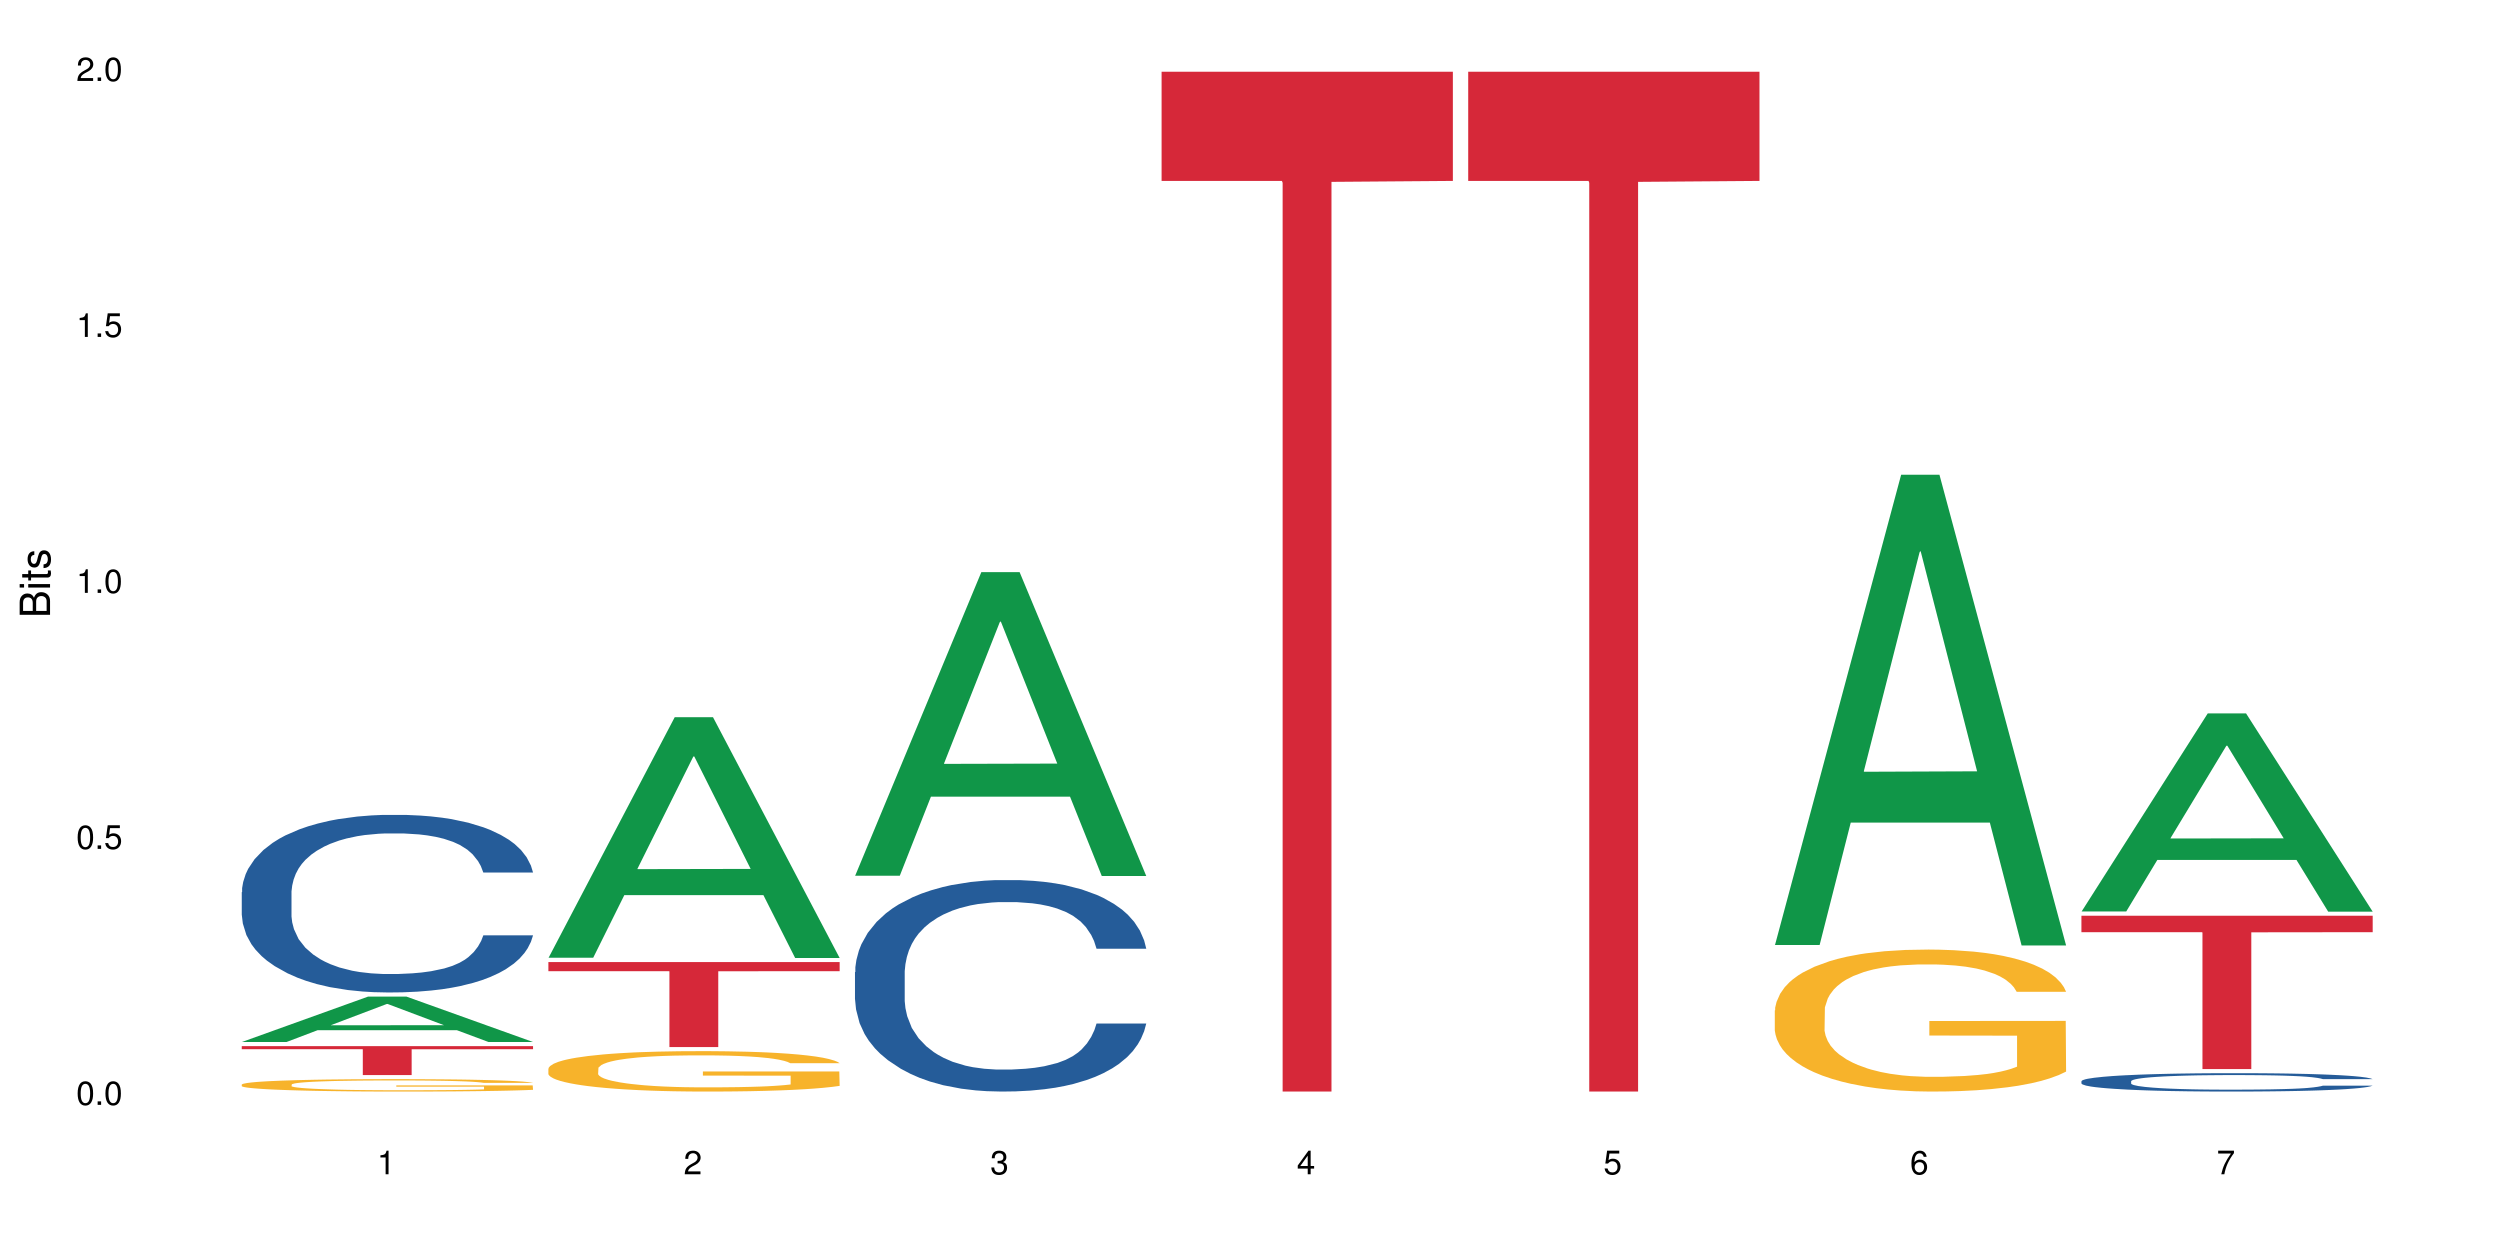<?xml version="1.0" encoding="UTF-8"?>
<svg xmlns="http://www.w3.org/2000/svg" xmlns:xlink="http://www.w3.org/1999/xlink" width="720pt" height="360pt" viewBox="0 0 720 360" version="1.1">
<defs>
<g>
<symbol overflow="visible" id="glyph0-0">
<path style="stroke:none;" d=""/>
</symbol>
<symbol overflow="visible" id="glyph0-1">
<path style="stroke:none;" d="M 2.641 -6.797 C 2 -6.797 1.422 -6.531 1.078 -6.047 C 0.641 -5.453 0.406 -4.547 0.406 -3.297 C 0.406 -1 1.188 0.219 2.641 0.219 C 4.078 0.219 4.859 -1 4.859 -3.234 C 4.859 -4.562 4.656 -5.438 4.203 -6.047 C 3.844 -6.531 3.281 -6.797 2.641 -6.797 Z M 2.641 -6.047 C 3.547 -6.047 4 -5.125 4 -3.312 C 4 -1.375 3.562 -0.484 2.625 -0.484 C 1.734 -0.484 1.281 -1.422 1.281 -3.281 C 1.281 -5.141 1.734 -6.047 2.641 -6.047 Z M 2.641 -6.047 "/>
</symbol>
<symbol overflow="visible" id="glyph0-2">
<path style="stroke:none;" d="M 1.828 -1 L 0.828 -1 L 0.828 0 L 1.828 0 Z M 1.828 -1 "/>
</symbol>
<symbol overflow="visible" id="glyph0-3">
<path style="stroke:none;" d="M 4.562 -6.797 L 1.062 -6.797 L 0.547 -3.094 L 1.328 -3.094 C 1.719 -3.562 2.047 -3.734 2.578 -3.734 C 3.484 -3.734 4.062 -3.109 4.062 -2.094 C 4.062 -1.125 3.484 -0.531 2.578 -0.531 C 1.828 -0.531 1.375 -0.906 1.188 -1.672 L 0.328 -1.672 C 0.453 -1.109 0.547 -0.844 0.75 -0.594 C 1.125 -0.078 1.828 0.219 2.594 0.219 C 3.969 0.219 4.922 -0.781 4.922 -2.219 C 4.922 -3.562 4.031 -4.484 2.719 -4.484 C 2.25 -4.484 1.859 -4.359 1.469 -4.062 L 1.734 -5.969 L 4.562 -5.969 Z M 4.562 -6.797 "/>
</symbol>
<symbol overflow="visible" id="glyph0-4">
<path style="stroke:none;" d="M 2.484 -4.844 L 2.484 0 L 3.328 0 L 3.328 -6.797 L 2.766 -6.797 C 2.469 -5.75 2.281 -5.609 0.984 -5.453 L 0.984 -4.844 Z M 2.484 -4.844 "/>
</symbol>
<symbol overflow="visible" id="glyph0-5">
<path style="stroke:none;" d="M 4.859 -0.828 L 1.281 -0.828 C 1.359 -1.391 1.672 -1.75 2.5 -2.234 L 3.469 -2.75 C 4.406 -3.266 4.906 -3.969 4.906 -4.812 C 4.906 -5.375 4.672 -5.906 4.266 -6.266 C 3.859 -6.625 3.375 -6.797 2.719 -6.797 C 1.859 -6.797 1.219 -6.5 0.844 -5.922 C 0.609 -5.562 0.5 -5.125 0.484 -4.438 L 1.328 -4.438 C 1.359 -4.906 1.406 -5.188 1.531 -5.406 C 1.75 -5.812 2.188 -6.062 2.703 -6.062 C 3.469 -6.062 4.031 -5.516 4.031 -4.781 C 4.031 -4.25 3.719 -3.797 3.125 -3.438 L 2.234 -2.938 C 0.812 -2.141 0.406 -1.5 0.328 0 L 4.859 0 Z M 4.859 -0.828 "/>
</symbol>
<symbol overflow="visible" id="glyph0-6">
<path style="stroke:none;" d="M 2.125 -3.125 L 2.578 -3.125 C 3.516 -3.125 3.984 -2.703 3.984 -1.891 C 3.984 -1.031 3.469 -0.531 2.578 -0.531 C 1.656 -0.531 1.203 -0.984 1.156 -1.969 L 0.312 -1.969 C 0.344 -1.422 0.438 -1.078 0.609 -0.766 C 0.953 -0.109 1.625 0.219 2.547 0.219 C 3.953 0.219 4.859 -0.609 4.859 -1.906 C 4.859 -2.766 4.516 -3.25 3.703 -3.516 C 4.344 -3.766 4.656 -4.25 4.656 -4.938 C 4.656 -6.109 3.875 -6.797 2.578 -6.797 C 1.203 -6.797 0.484 -6.047 0.453 -4.609 L 1.297 -4.609 C 1.312 -5.016 1.344 -5.25 1.453 -5.453 C 1.641 -5.828 2.062 -6.062 2.594 -6.062 C 3.344 -6.062 3.797 -5.625 3.797 -4.906 C 3.797 -4.422 3.609 -4.141 3.25 -3.984 C 3.016 -3.891 2.719 -3.844 2.125 -3.844 Z M 2.125 -3.125 "/>
</symbol>
<symbol overflow="visible" id="glyph0-7">
<path style="stroke:none;" d="M 3.141 -1.625 L 3.141 0 L 3.984 0 L 3.984 -1.625 L 4.984 -1.625 L 4.984 -2.391 L 3.984 -2.391 L 3.984 -6.797 L 3.359 -6.797 L 0.266 -2.516 L 0.266 -1.625 Z M 3.141 -2.391 L 1 -2.391 L 3.141 -5.359 Z M 3.141 -2.391 "/>
</symbol>
<symbol overflow="visible" id="glyph0-8">
<path style="stroke:none;" d="M 4.781 -5.031 C 4.609 -6.141 3.891 -6.797 2.844 -6.797 C 2.094 -6.797 1.422 -6.438 1.031 -5.828 C 0.609 -5.172 0.406 -4.344 0.406 -3.094 C 0.406 -1.953 0.578 -1.234 0.984 -0.625 C 1.359 -0.078 1.953 0.219 2.703 0.219 C 3.984 0.219 4.922 -0.734 4.922 -2.078 C 4.922 -3.344 4.062 -4.234 2.844 -4.234 C 2.172 -4.234 1.641 -3.969 1.281 -3.469 C 1.281 -5.125 1.828 -6.047 2.797 -6.047 C 3.391 -6.047 3.797 -5.672 3.938 -5.031 Z M 2.734 -3.484 C 3.547 -3.484 4.062 -2.922 4.062 -2 C 4.062 -1.156 3.484 -0.531 2.703 -0.531 C 1.922 -0.531 1.328 -1.188 1.328 -2.047 C 1.328 -2.891 1.906 -3.484 2.734 -3.484 Z M 2.734 -3.484 "/>
</symbol>
<symbol overflow="visible" id="glyph0-9">
<path style="stroke:none;" d="M 4.984 -6.797 L 0.438 -6.797 L 0.438 -5.969 L 4.109 -5.969 C 2.5 -3.656 1.828 -2.234 1.328 0 L 2.219 0 C 2.594 -2.172 3.453 -4.047 4.984 -6.094 Z M 4.984 -6.797 "/>
</symbol>
<symbol overflow="visible" id="glyph1-0">
<path style="stroke:none;" d=""/>
</symbol>
<symbol overflow="visible" id="glyph1-1">
<path style="stroke:none;" d="M 0 -0.953 L 0 -4.891 C 0 -5.719 -0.234 -6.344 -0.734 -6.797 C -1.188 -7.234 -1.812 -7.469 -2.5 -7.469 C -3.547 -7.469 -4.188 -7 -4.625 -5.875 C -4.984 -6.672 -5.641 -7.094 -6.531 -7.094 C -7.156 -7.094 -7.734 -6.859 -8.141 -6.391 C -8.562 -5.938 -8.75 -5.344 -8.75 -4.5 L -8.75 -0.953 Z M -4.984 -2.062 L -7.766 -2.062 L -7.766 -4.219 C -7.766 -4.844 -7.688 -5.203 -7.453 -5.5 C -7.219 -5.812 -6.859 -5.969 -6.375 -5.969 C -5.906 -5.969 -5.531 -5.812 -5.297 -5.5 C -5.062 -5.203 -4.984 -4.844 -4.984 -4.219 Z M -0.984 -2.062 L -4 -2.062 L -4 -4.781 C -4 -5.328 -3.859 -5.688 -3.578 -5.953 C -3.297 -6.219 -2.922 -6.359 -2.484 -6.359 C -2.062 -6.359 -1.688 -6.219 -1.406 -5.953 C -1.109 -5.688 -0.984 -5.328 -0.984 -4.781 Z M -0.984 -2.062 "/>
</symbol>
<symbol overflow="visible" id="glyph1-2">
<path style="stroke:none;" d="M -6.281 -1.797 L -6.281 -0.797 L 0 -0.797 L 0 -1.797 Z M -8.75 -1.797 L -8.75 -0.797 L -7.484 -0.797 L -7.484 -1.797 Z M -8.75 -1.797 "/>
</symbol>
<symbol overflow="visible" id="glyph1-3">
<path style="stroke:none;" d="M -6.281 -3.047 L -6.281 -2.016 L -8.016 -2.016 L -8.016 -1.016 L -6.281 -1.016 L -6.281 -0.172 L -5.469 -0.172 L -5.469 -1.016 L -0.719 -1.016 C -0.078 -1.016 0.281 -1.453 0.281 -2.234 C 0.281 -2.469 0.25 -2.719 0.188 -3.047 L -0.641 -3.047 C -0.609 -2.922 -0.594 -2.766 -0.594 -2.562 C -0.594 -2.141 -0.719 -2.016 -1.156 -2.016 L -5.469 -2.016 L -5.469 -3.047 Z M -6.281 -3.047 "/>
</symbol>
<symbol overflow="visible" id="glyph1-4">
<path style="stroke:none;" d="M -4.531 -5.25 C -5.766 -5.25 -6.469 -4.422 -6.469 -2.969 C -6.469 -1.516 -5.719 -0.562 -4.547 -0.562 C -3.562 -0.562 -3.094 -1.062 -2.734 -2.562 L -2.516 -3.484 C -2.344 -4.188 -2.094 -4.469 -1.625 -4.469 C -1.047 -4.469 -0.641 -3.875 -0.641 -3 C -0.641 -2.453 -0.797 -2 -1.062 -1.75 C -1.25 -1.594 -1.422 -1.531 -1.875 -1.469 L -1.875 -0.406 C -0.422 -0.453 0.281 -1.266 0.281 -2.922 C 0.281 -4.5 -0.5 -5.516 -1.719 -5.516 C -2.656 -5.516 -3.172 -4.984 -3.469 -3.734 L -3.703 -2.766 C -3.891 -1.953 -4.156 -1.609 -4.594 -1.609 C -5.172 -1.609 -5.547 -2.125 -5.547 -2.938 C -5.547 -3.75 -5.203 -4.172 -4.531 -4.203 Z M -4.531 -5.25 "/>
</symbol>
</g>
</defs>
<g id="surface3047">
<rect x="0" y="0" width="720" height="360" style="fill:rgb(100%,100%,100%);fill-opacity:1;stroke:none;"/>
<path style=" stroke:none;fill-rule:nonzero;fill:rgb(6.275%,58.824%,28.235%);fill-opacity:1;" d="M 69.629 300.09 L 69.719 300.078 L 106.016 287.016 L 117.039 287.016 L 153.516 300.102 L 140.703 300.102 L 131.559 296.688 L 91.496 296.688 L 82.535 300.09 L 69.629 300.09 L 95.352 295.273 L 127.887 295.262 L 111.664 289.152 L 111.484 289.141 L 111.305 289.18 L 95.262 295.262 L 95.352 295.273 Z M 69.629 300.09 "/>
<path style=" stroke:none;fill-rule:nonzero;fill:rgb(14.51%,36.078%,60%);fill-opacity:1;" d="M 69.629 256.949 L 69.73 256.902 L 69.73 255.781 L 70.039 254.004 L 70.754 251.762 L 71.473 250.219 L 73.312 247.461 L 75.871 244.797 L 78.531 242.742 L 80.473 241.523 L 82.211 240.59 L 86.203 238.859 L 88.762 237.973 L 91.523 237.18 L 94.898 236.383 L 97.352 235.918 L 102.879 235.168 L 106.969 234.84 L 110.141 234.699 L 116.996 234.699 L 121.086 234.887 L 124.055 235.121 L 127.328 235.496 L 130.09 235.918 L 134.898 236.945 L 139.195 238.254 L 141.141 239 L 144.207 240.449 L 146.562 241.852 L 148.199 243.066 L 150.039 244.797 L 151.676 246.902 L 152.902 249.285 L 153.516 251.293 L 139.195 251.293 L 138.48 249.426 L 137.66 247.977 L 136.125 246.059 L 134.59 244.703 L 132.441 243.348 L 130.5 242.461 L 127.84 241.57 L 125.488 241.012 L 123.031 240.59 L 120.68 240.309 L 116.176 240.031 L 110.961 240.031 L 109.016 240.121 L 105.027 240.496 L 102.879 240.824 L 99.809 241.48 L 97.66 242.086 L 95.102 243.02 L 93.363 243.816 L 91.215 245.031 L 89.68 246.105 L 87.941 247.648 L 86.918 248.816 L 85.996 250.125 L 85.18 251.668 L 84.566 253.305 L 84.156 255.035 L 83.953 256.715 L 83.953 263.961 L 84.156 265.645 L 84.668 267.605 L 85.996 270.457 L 87.941 272.934 L 90.191 274.898 L 92.34 276.301 L 93.566 276.953 L 95.203 277.703 L 97.762 278.637 L 101.445 279.574 L 103.594 279.945 L 106.867 280.32 L 110.242 280.508 L 114.746 280.508 L 118.734 280.32 L 121.395 280.086 L 124.156 279.711 L 127.941 278.918 L 130.293 278.172 L 132.34 277.281 L 133.875 276.395 L 134.898 275.645 L 136.434 274.195 L 137.66 272.609 L 138.582 270.973 L 139.195 269.383 L 153.516 269.383 L 152.902 271.254 L 151.984 273.074 L 151.062 274.43 L 149.629 276.066 L 147.992 277.516 L 145.641 279.152 L 143.695 280.227 L 141.141 281.395 L 138.785 282.285 L 136.227 283.078 L 132.441 284.012 L 129.988 284.48 L 127.328 284.902 L 124.156 285.273 L 120.168 285.602 L 115.871 285.789 L 111.879 285.836 L 107.582 285.742 L 104.414 285.555 L 100.219 285.133 L 95 284.293 L 91.215 283.406 L 88.25 282.516 L 85.691 281.582 L 82.828 280.32 L 79.145 278.262 L 76.895 276.676 L 75.359 275.367 L 73.621 273.543 L 72.391 271.906 L 70.961 269.289 L 69.938 265.973 L 69.629 263.398 Z M 69.629 256.949 "/>
<path style=" stroke:none;fill-rule:nonzero;fill:rgb(96.863%,70.196%,16.863%);fill-opacity:1;" d="M 69.629 312.324 L 69.73 312.324 L 69.73 312.258 L 70.141 312.109 L 71.164 311.906 L 72.492 311.742 L 73.926 311.609 L 74.848 311.543 L 76.383 311.445 L 77.711 311.371 L 81.086 311.227 L 85.383 311.09 L 87.738 311.031 L 90.398 310.973 L 94.184 310.91 L 95.922 310.891 L 101.242 310.836 L 107.277 310.805 L 113.926 310.793 L 116.996 310.797 L 121.191 310.812 L 126.918 310.848 L 130.191 310.879 L 132.75 310.91 L 135.41 310.953 L 138.684 311.02 L 141.754 311.098 L 144.207 311.176 L 146.664 311.273 L 148.711 311.379 L 150.449 311.492 L 151.984 311.629 L 152.902 311.746 L 153.516 311.859 L 139.297 311.859 L 138.48 311.746 L 137.559 311.656 L 136.023 311.547 L 134.488 311.469 L 132.953 311.41 L 130.09 311.324 L 127.637 311.27 L 124.566 311.227 L 121.598 311.195 L 118.223 311.176 L 116.176 311.172 L 110.754 311.172 L 105.844 311.191 L 102.98 311.219 L 100.934 311.246 L 98.07 311.293 L 96.332 311.332 L 95.309 311.359 L 92.238 311.461 L 90.191 311.551 L 89.066 311.613 L 87.633 311.711 L 86.613 311.801 L 85.484 311.93 L 84.871 312.027 L 84.055 312.25 L 83.953 312.84 L 84.258 312.965 L 84.871 313.098 L 85.691 313.215 L 86.918 313.34 L 88.145 313.434 L 90.293 313.562 L 92.137 313.645 L 93.566 313.699 L 96.332 313.789 L 97.457 313.82 L 100.117 313.879 L 102.879 313.922 L 106.254 313.961 L 108.812 313.98 L 112.902 314 L 118.121 314 L 124.258 313.98 L 128.145 313.953 L 130.805 313.926 L 132.547 313.902 L 134.695 313.867 L 136.227 313.836 L 137.66 313.801 L 139.398 313.742 L 139.398 312.965 L 114.133 312.961 L 114.133 312.594 L 153.414 312.59 L 153.516 313.867 L 151.367 313.957 L 148.711 314.039 L 146.152 314.105 L 143.492 314.16 L 139.707 314.223 L 136.637 314.262 L 131.93 314.309 L 127.637 314.34 L 123.133 314.359 L 119.145 314.367 L 114.438 314.371 L 110.242 314.363 L 105.742 314.344 L 102.16 314.32 L 98.887 314.285 L 95.613 314.242 L 91.523 314.176 L 88.863 314.121 L 86.102 314.051 L 83.336 313.969 L 80.883 313.879 L 79.246 313.812 L 77.609 313.734 L 75.871 313.637 L 74.234 313.523 L 73.004 313.422 L 71.879 313.309 L 71.062 313.203 L 70.242 313.055 L 69.832 312.938 L 69.629 312.836 Z M 69.629 312.324 "/>
<path style=" stroke:none;fill-rule:nonzero;fill:rgb(83.922%,15.686%,22.353%);fill-opacity:1;" d="M 69.629 301.281 L 153.516 301.281 L 153.516 302.176 L 118.555 302.184 L 118.555 309.613 L 104.488 309.613 L 104.488 302.191 L 104.285 302.176 L 69.629 302.176 Z M 69.629 301.281 "/>
<path style=" stroke:none;fill-rule:nonzero;fill:rgb(6.275%,58.824%,28.235%);fill-opacity:1;" d="M 157.934 275.836 L 158.023 275.773 L 194.32 206.555 L 205.344 206.555 L 241.82 275.902 L 229.004 275.902 L 219.863 257.801 L 179.801 257.801 L 170.84 275.836 L 157.934 275.836 L 183.656 250.312 L 216.188 250.246 L 199.965 217.887 L 199.785 217.82 L 199.609 218.016 L 183.566 250.246 L 183.656 250.312 Z M 157.934 275.836 "/>
<path style=" stroke:none;fill-rule:nonzero;fill:rgb(96.863%,70.196%,16.863%);fill-opacity:1;" d="M 157.934 307.715 L 158.035 307.703 L 158.035 307.492 L 158.445 307.012 L 159.469 306.352 L 160.797 305.812 L 162.23 305.387 L 163.148 305.164 L 164.684 304.844 L 166.016 304.609 L 169.391 304.133 L 173.688 303.684 L 176.039 303.492 L 178.699 303.312 L 182.484 303.109 L 184.223 303.035 L 189.543 302.867 L 195.578 302.758 L 202.23 302.727 L 205.297 302.738 L 209.492 302.781 L 215.223 302.898 L 218.496 303.004 L 221.055 303.109 L 223.715 303.25 L 226.988 303.461 L 230.055 303.715 L 232.512 303.973 L 234.965 304.289 L 237.012 304.629 L 238.75 305.004 L 240.285 305.449 L 241.207 305.82 L 241.82 306.195 L 227.602 306.195 L 226.781 305.82 L 225.863 305.535 L 224.328 305.184 L 222.793 304.93 L 221.258 304.727 L 218.395 304.449 L 215.938 304.281 L 212.867 304.133 L 209.902 304.035 L 206.527 303.973 L 204.48 303.949 L 199.059 303.949 L 194.148 304.023 L 191.285 304.109 L 189.238 304.195 L 186.371 304.355 L 184.633 304.48 L 183.609 304.566 L 180.543 304.898 L 178.496 305.195 L 177.371 305.395 L 175.938 305.715 L 174.914 306.004 L 173.789 306.426 L 173.176 306.746 L 172.355 307.469 L 172.254 309.383 L 172.562 309.789 L 173.176 310.223 L 173.992 310.605 L 175.223 311.012 L 176.449 311.32 L 178.598 311.734 L 180.438 312.012 L 181.871 312.191 L 184.633 312.477 L 185.758 312.574 L 188.418 312.766 L 191.18 312.914 L 194.559 313.043 L 197.113 313.105 L 201.207 313.16 L 206.426 313.16 L 212.562 313.094 L 216.449 313.008 L 219.109 312.926 L 220.848 312.852 L 222.996 312.734 L 224.531 312.625 L 225.965 312.512 L 227.703 312.328 L 227.703 309.789 L 202.434 309.777 L 202.434 308.586 L 241.719 308.574 L 241.82 312.734 L 239.672 313.02 L 237.012 313.297 L 234.453 313.508 L 231.797 313.691 L 228.012 313.891 L 224.941 314.02 L 220.234 314.168 L 215.938 314.266 L 211.438 314.328 L 207.445 314.359 L 202.742 314.371 L 198.547 314.348 L 194.047 314.285 L 190.465 314.199 L 187.191 314.094 L 183.918 313.957 L 179.824 313.734 L 177.164 313.551 L 174.402 313.328 L 171.641 313.062 L 169.188 312.777 L 167.551 312.551 L 165.914 312.297 L 164.172 311.977 L 162.535 311.617 L 161.309 311.285 L 160.184 310.914 L 159.363 310.562 L 158.547 310.086 L 158.137 309.703 L 157.934 309.375 Z M 157.934 307.715 "/>
<path style=" stroke:none;fill-rule:nonzero;fill:rgb(83.922%,15.686%,22.353%);fill-opacity:1;" d="M 157.934 277.082 L 241.82 277.082 L 241.82 279.699 L 206.859 279.723 L 206.859 301.547 L 192.793 301.547 L 192.793 279.746 L 192.59 279.699 L 157.934 279.699 Z M 157.934 277.082 "/>
<path style=" stroke:none;fill-rule:nonzero;fill:rgb(6.275%,58.824%,28.235%);fill-opacity:1;" d="M 246.234 252.207 L 246.324 252.125 L 282.625 164.777 L 293.648 164.777 L 330.125 252.289 L 317.309 252.289 L 308.168 229.445 L 268.105 229.445 L 259.141 252.207 L 246.234 252.207 L 271.957 219.996 L 304.492 219.914 L 288.27 179.074 L 288.09 178.992 L 287.91 179.238 L 271.867 219.914 L 271.957 219.996 Z M 246.234 252.207 "/>
<path style=" stroke:none;fill-rule:nonzero;fill:rgb(14.51%,36.078%,60%);fill-opacity:1;" d="M 246.234 279.965 L 246.34 279.91 L 246.34 278.574 L 246.645 276.461 L 247.359 273.785 L 248.078 271.949 L 249.918 268.664 L 252.477 265.492 L 255.137 263.043 L 257.078 261.594 L 258.82 260.48 L 262.809 258.422 L 265.367 257.363 L 268.129 256.418 L 271.504 255.473 L 273.961 254.914 L 279.484 254.023 L 283.578 253.633 L 286.746 253.469 L 293.602 253.469 L 297.695 253.691 L 300.66 253.969 L 303.934 254.414 L 306.695 254.914 L 311.504 256.141 L 315.801 257.699 L 317.746 258.59 L 320.812 260.316 L 323.168 261.984 L 324.805 263.434 L 326.645 265.492 L 328.281 267.996 L 329.512 270.836 L 330.125 273.23 L 315.801 273.23 L 315.086 271.004 L 314.266 269.277 L 312.734 266.996 L 311.199 265.379 L 309.051 263.766 L 307.105 262.707 L 304.445 261.652 L 302.094 260.984 L 299.637 260.48 L 297.285 260.148 L 292.785 259.812 L 287.566 259.812 L 285.621 259.926 L 281.633 260.371 L 279.484 260.762 L 276.414 261.539 L 274.266 262.262 L 271.711 263.375 L 269.969 264.324 L 267.82 265.77 L 266.289 267.051 L 264.547 268.887 L 263.523 270.281 L 262.605 271.84 L 261.785 273.676 L 261.172 275.625 L 260.762 277.684 L 260.559 279.688 L 260.559 288.316 L 260.762 290.32 L 261.273 292.66 L 262.605 296.055 L 264.547 299.004 L 266.797 301.344 L 268.945 303.016 L 270.176 303.793 L 271.812 304.684 L 274.367 305.797 L 278.051 306.91 L 280.199 307.355 L 283.473 307.801 L 286.852 308.023 L 291.352 308.023 L 295.34 307.801 L 298 307.523 L 300.762 307.078 L 304.547 306.133 L 306.902 305.242 L 308.949 304.184 L 310.48 303.125 L 311.504 302.234 L 313.039 300.508 L 314.266 298.617 L 315.188 296.668 L 315.801 294.773 L 330.125 294.773 L 329.512 297 L 328.59 299.172 L 327.668 300.785 L 326.238 302.734 L 324.602 304.461 L 322.246 306.41 L 320.305 307.691 L 317.746 309.082 L 315.391 310.141 L 312.836 311.086 L 309.051 312.199 L 306.594 312.758 L 303.934 313.258 L 300.762 313.703 L 296.773 314.094 L 292.477 314.316 L 288.488 314.371 L 284.191 314.258 L 281.02 314.035 L 276.824 313.535 L 271.605 312.535 L 267.82 311.477 L 264.855 310.418 L 262.297 309.305 L 259.434 307.801 L 255.75 305.352 L 253.5 303.461 L 251.965 301.902 L 250.227 299.73 L 248.996 297.781 L 247.566 294.664 L 246.543 290.711 L 246.234 287.648 Z M 246.234 279.965 "/>
<path style=" stroke:none;fill-rule:nonzero;fill:rgb(83.922%,15.686%,22.353%);fill-opacity:1;" d="M 334.539 20.664 L 418.426 20.664 L 418.426 52.102 L 383.465 52.379 L 383.465 314.371 L 369.398 314.371 L 369.398 52.652 L 369.195 52.102 L 334.539 52.102 Z M 334.539 20.664 "/>
<path style=" stroke:none;fill-rule:nonzero;fill:rgb(83.922%,15.686%,22.353%);fill-opacity:1;" d="M 422.844 20.664 L 506.73 20.664 L 506.73 52.102 L 471.77 52.379 L 471.77 314.371 L 457.703 314.371 L 457.703 52.652 L 457.5 52.102 L 422.844 52.102 Z M 422.844 20.664 "/>
<path style=" stroke:none;fill-rule:nonzero;fill:rgb(6.275%,58.824%,28.235%);fill-opacity:1;" d="M 511.145 272.164 L 511.234 272.039 L 547.531 136.719 L 558.559 136.719 L 595.035 272.293 L 582.219 272.293 L 573.074 236.902 L 533.016 236.902 L 524.051 272.164 L 511.145 272.164 L 536.867 222.266 L 569.402 222.137 L 553.18 158.871 L 553 158.742 L 552.82 159.125 L 536.777 222.137 L 536.867 222.266 Z M 511.145 272.164 "/>
<path style=" stroke:none;fill-rule:nonzero;fill:rgb(96.863%,70.196%,16.863%);fill-opacity:1;" d="M 511.145 290.988 L 511.246 290.953 L 511.246 290.207 L 511.656 288.523 L 512.68 286.207 L 514.012 284.305 L 515.441 282.809 L 516.363 282.027 L 517.898 280.906 L 519.227 280.082 L 522.605 278.402 L 526.898 276.832 L 529.254 276.16 L 531.914 275.527 L 535.699 274.816 L 537.438 274.555 L 542.758 273.957 L 548.793 273.586 L 555.441 273.473 L 558.512 273.512 L 562.707 273.66 L 568.434 274.07 L 571.707 274.445 L 574.266 274.816 L 576.926 275.301 L 580.199 276.051 L 583.27 276.945 L 585.723 277.844 L 588.18 278.965 L 590.227 280.156 L 591.965 281.465 L 593.5 283.035 L 594.422 284.34 L 595.035 285.648 L 580.812 285.648 L 579.996 284.34 L 579.074 283.332 L 577.539 282.102 L 576.004 281.203 L 574.473 280.496 L 571.605 279.523 L 569.152 278.926 L 566.082 278.402 L 563.117 278.066 L 559.738 277.844 L 557.691 277.77 L 552.27 277.77 L 547.359 278.027 L 544.496 278.328 L 542.449 278.625 L 539.586 279.188 L 537.848 279.637 L 536.824 279.934 L 533.754 281.094 L 531.707 282.137 L 530.582 282.848 L 529.152 283.969 L 528.129 284.977 L 527.004 286.469 L 526.391 287.59 L 525.57 290.129 L 525.469 296.855 L 525.773 298.273 L 526.391 299.805 L 527.207 301.148 L 528.434 302.566 L 529.664 303.652 L 531.812 305.109 L 533.652 306.078 L 535.086 306.715 L 537.848 307.723 L 538.973 308.059 L 541.633 308.73 L 544.395 309.254 L 547.77 309.703 L 550.328 309.926 L 554.418 310.113 L 559.637 310.113 L 565.773 309.887 L 569.664 309.59 L 572.324 309.293 L 574.062 309.031 L 576.211 308.617 L 577.746 308.246 L 579.176 307.836 L 580.914 307.199 L 580.914 298.273 L 555.648 298.234 L 555.648 294.051 L 594.93 294.016 L 595.035 308.617 L 592.887 309.629 L 590.227 310.598 L 587.668 311.344 L 585.008 311.98 L 581.223 312.691 L 578.152 313.137 L 573.449 313.66 L 569.152 313.996 L 564.648 314.223 L 560.66 314.332 L 555.953 314.371 L 551.762 314.297 L 547.258 314.07 L 543.68 313.773 L 540.402 313.398 L 537.129 312.914 L 533.039 312.129 L 530.379 311.496 L 527.617 310.711 L 524.855 309.777 L 522.398 308.77 L 520.762 307.984 L 519.125 307.086 L 517.387 305.969 L 515.75 304.695 L 514.523 303.539 L 513.395 302.23 L 512.578 301 L 511.758 299.32 L 511.352 297.973 L 511.145 296.816 Z M 511.145 290.988 "/>
<path style=" stroke:none;fill-rule:nonzero;fill:rgb(6.275%,58.824%,28.235%);fill-opacity:1;" d="M 599.449 262.508 L 599.539 262.453 L 635.836 205.453 L 646.859 205.453 L 683.336 262.559 L 670.52 262.559 L 661.379 247.652 L 621.316 247.652 L 612.355 262.508 L 599.449 262.508 L 625.172 241.488 L 657.703 241.434 L 641.484 214.785 L 641.305 214.73 L 641.125 214.891 L 625.082 241.434 L 625.172 241.488 Z M 599.449 262.508 "/>
<path style=" stroke:none;fill-rule:nonzero;fill:rgb(14.51%,36.078%,60%);fill-opacity:1;" d="M 599.449 311.379 L 599.551 311.375 L 599.551 311.258 L 599.859 311.074 L 600.574 310.84 L 601.289 310.68 L 603.133 310.395 L 605.688 310.121 L 608.348 309.906 L 610.293 309.781 L 612.031 309.684 L 616.023 309.504 L 618.578 309.414 L 621.34 309.332 L 624.719 309.25 L 627.172 309.199 L 632.695 309.121 L 636.789 309.09 L 639.961 309.074 L 646.816 309.074 L 650.906 309.094 L 653.875 309.117 L 657.148 309.156 L 659.91 309.199 L 664.719 309.305 L 669.016 309.441 L 670.957 309.52 L 674.027 309.668 L 676.379 309.816 L 678.016 309.941 L 679.859 310.121 L 681.496 310.336 L 682.723 310.586 L 683.336 310.793 L 669.016 310.793 L 668.297 310.598 L 667.48 310.449 L 665.945 310.25 L 664.41 310.109 L 662.262 309.969 L 660.32 309.879 L 657.66 309.785 L 655.305 309.727 L 652.852 309.684 L 650.496 309.656 L 645.996 309.625 L 640.777 309.625 L 638.836 309.637 L 634.844 309.676 L 632.695 309.707 L 629.629 309.777 L 627.48 309.84 L 624.922 309.938 L 623.184 310.02 L 621.035 310.145 L 619.5 310.254 L 617.762 310.414 L 616.738 310.535 L 615.816 310.672 L 615 310.832 L 614.387 311 L 613.977 311.18 L 613.77 311.355 L 613.77 312.105 L 613.977 312.277 L 614.488 312.484 L 615.816 312.777 L 617.762 313.035 L 620.012 313.238 L 622.16 313.383 L 623.387 313.449 L 625.023 313.527 L 627.582 313.625 L 631.266 313.723 L 633.414 313.762 L 636.688 313.801 L 640.062 313.82 L 644.562 313.82 L 648.555 313.801 L 651.215 313.773 L 653.977 313.738 L 657.762 313.652 L 660.113 313.578 L 662.16 313.484 L 663.695 313.395 L 664.719 313.316 L 666.254 313.164 L 667.48 313 L 668.402 312.832 L 669.016 312.668 L 683.336 312.668 L 682.723 312.859 L 681.801 313.051 L 680.883 313.188 L 679.449 313.359 L 677.812 313.508 L 675.461 313.68 L 673.516 313.789 L 670.957 313.91 L 668.605 314.004 L 666.047 314.086 L 662.262 314.184 L 659.809 314.23 L 657.148 314.273 L 653.977 314.312 L 649.988 314.348 L 645.691 314.367 L 641.699 314.371 L 637.402 314.359 L 634.23 314.34 L 630.039 314.297 L 624.82 314.211 L 621.035 314.117 L 618.066 314.027 L 615.512 313.93 L 612.645 313.801 L 608.965 313.586 L 606.711 313.422 L 605.18 313.285 L 603.438 313.098 L 602.211 312.93 L 600.777 312.656 L 599.754 312.312 L 599.449 312.047 Z M 599.449 311.379 "/>
<path style=" stroke:none;fill-rule:nonzero;fill:rgb(83.922%,15.686%,22.353%);fill-opacity:1;" d="M 599.449 263.738 L 683.336 263.738 L 683.336 268.465 L 648.375 268.508 L 648.375 307.895 L 634.309 307.895 L 634.309 268.551 L 634.105 268.465 L 599.449 268.465 Z M 599.449 263.738 "/>
<g style="fill:rgb(0%,0%,0%);fill-opacity:1;">
  <use xlink:href="#glyph0-1" x="21.957" y="318.198"/>
  <use xlink:href="#glyph0-2" x="27.291" y="318.198"/>
  <use xlink:href="#glyph0-1" x="29.958" y="318.198"/>
</g>
<g style="fill:rgb(0%,0%,0%);fill-opacity:1;">
  <use xlink:href="#glyph0-1" x="21.957" y="244.476"/>
  <use xlink:href="#glyph0-2" x="27.291" y="244.476"/>
  <use xlink:href="#glyph0-3" x="29.958" y="244.476"/>
</g>
<g style="fill:rgb(0%,0%,0%);fill-opacity:1;">
  <use xlink:href="#glyph0-4" x="21.957" y="170.753"/>
  <use xlink:href="#glyph0-2" x="27.291" y="170.753"/>
  <use xlink:href="#glyph0-1" x="29.958" y="170.753"/>
</g>
<g style="fill:rgb(0%,0%,0%);fill-opacity:1;">
  <use xlink:href="#glyph0-4" x="21.957" y="97.034"/>
  <use xlink:href="#glyph0-2" x="27.291" y="97.034"/>
  <use xlink:href="#glyph0-3" x="29.958" y="97.034"/>
</g>
<g style="fill:rgb(0%,0%,0%);fill-opacity:1;">
  <use xlink:href="#glyph0-5" x="21.957" y="23.312"/>
  <use xlink:href="#glyph0-2" x="27.291" y="23.312"/>
  <use xlink:href="#glyph0-1" x="29.958" y="23.312"/>
</g>
<g style="fill:rgb(0%,0%,0%);fill-opacity:1;">
  <use xlink:href="#glyph0-4" x="108.574" y="338.19"/>
</g>
<g style="fill:rgb(0%,0%,0%);fill-opacity:1;">
  <use xlink:href="#glyph0-5" x="196.875" y="338.19"/>
</g>
<g style="fill:rgb(0%,0%,0%);fill-opacity:1;">
  <use xlink:href="#glyph0-6" x="285.18" y="338.19"/>
</g>
<g style="fill:rgb(0%,0%,0%);fill-opacity:1;">
  <use xlink:href="#glyph0-7" x="373.484" y="338.19"/>
</g>
<g style="fill:rgb(0%,0%,0%);fill-opacity:1;">
  <use xlink:href="#glyph0-3" x="461.785" y="338.19"/>
</g>
<g style="fill:rgb(0%,0%,0%);fill-opacity:1;">
  <use xlink:href="#glyph0-8" x="550.09" y="338.19"/>
</g>
<g style="fill:rgb(0%,0%,0%);fill-opacity:1;">
  <use xlink:href="#glyph0-9" x="638.395" y="338.19"/>
</g>
<g style="fill:rgb(0%,0%,0%);fill-opacity:1;">
  <use xlink:href="#glyph1-1" x="14.412" y="178.016"/>
  <use xlink:href="#glyph1-2" x="14.412" y="170.012"/>
  <use xlink:href="#glyph1-3" x="14.412" y="167.348"/>
  <use xlink:href="#glyph1-4" x="14.412" y="164.012"/>
</g>
</g>
</svg>
